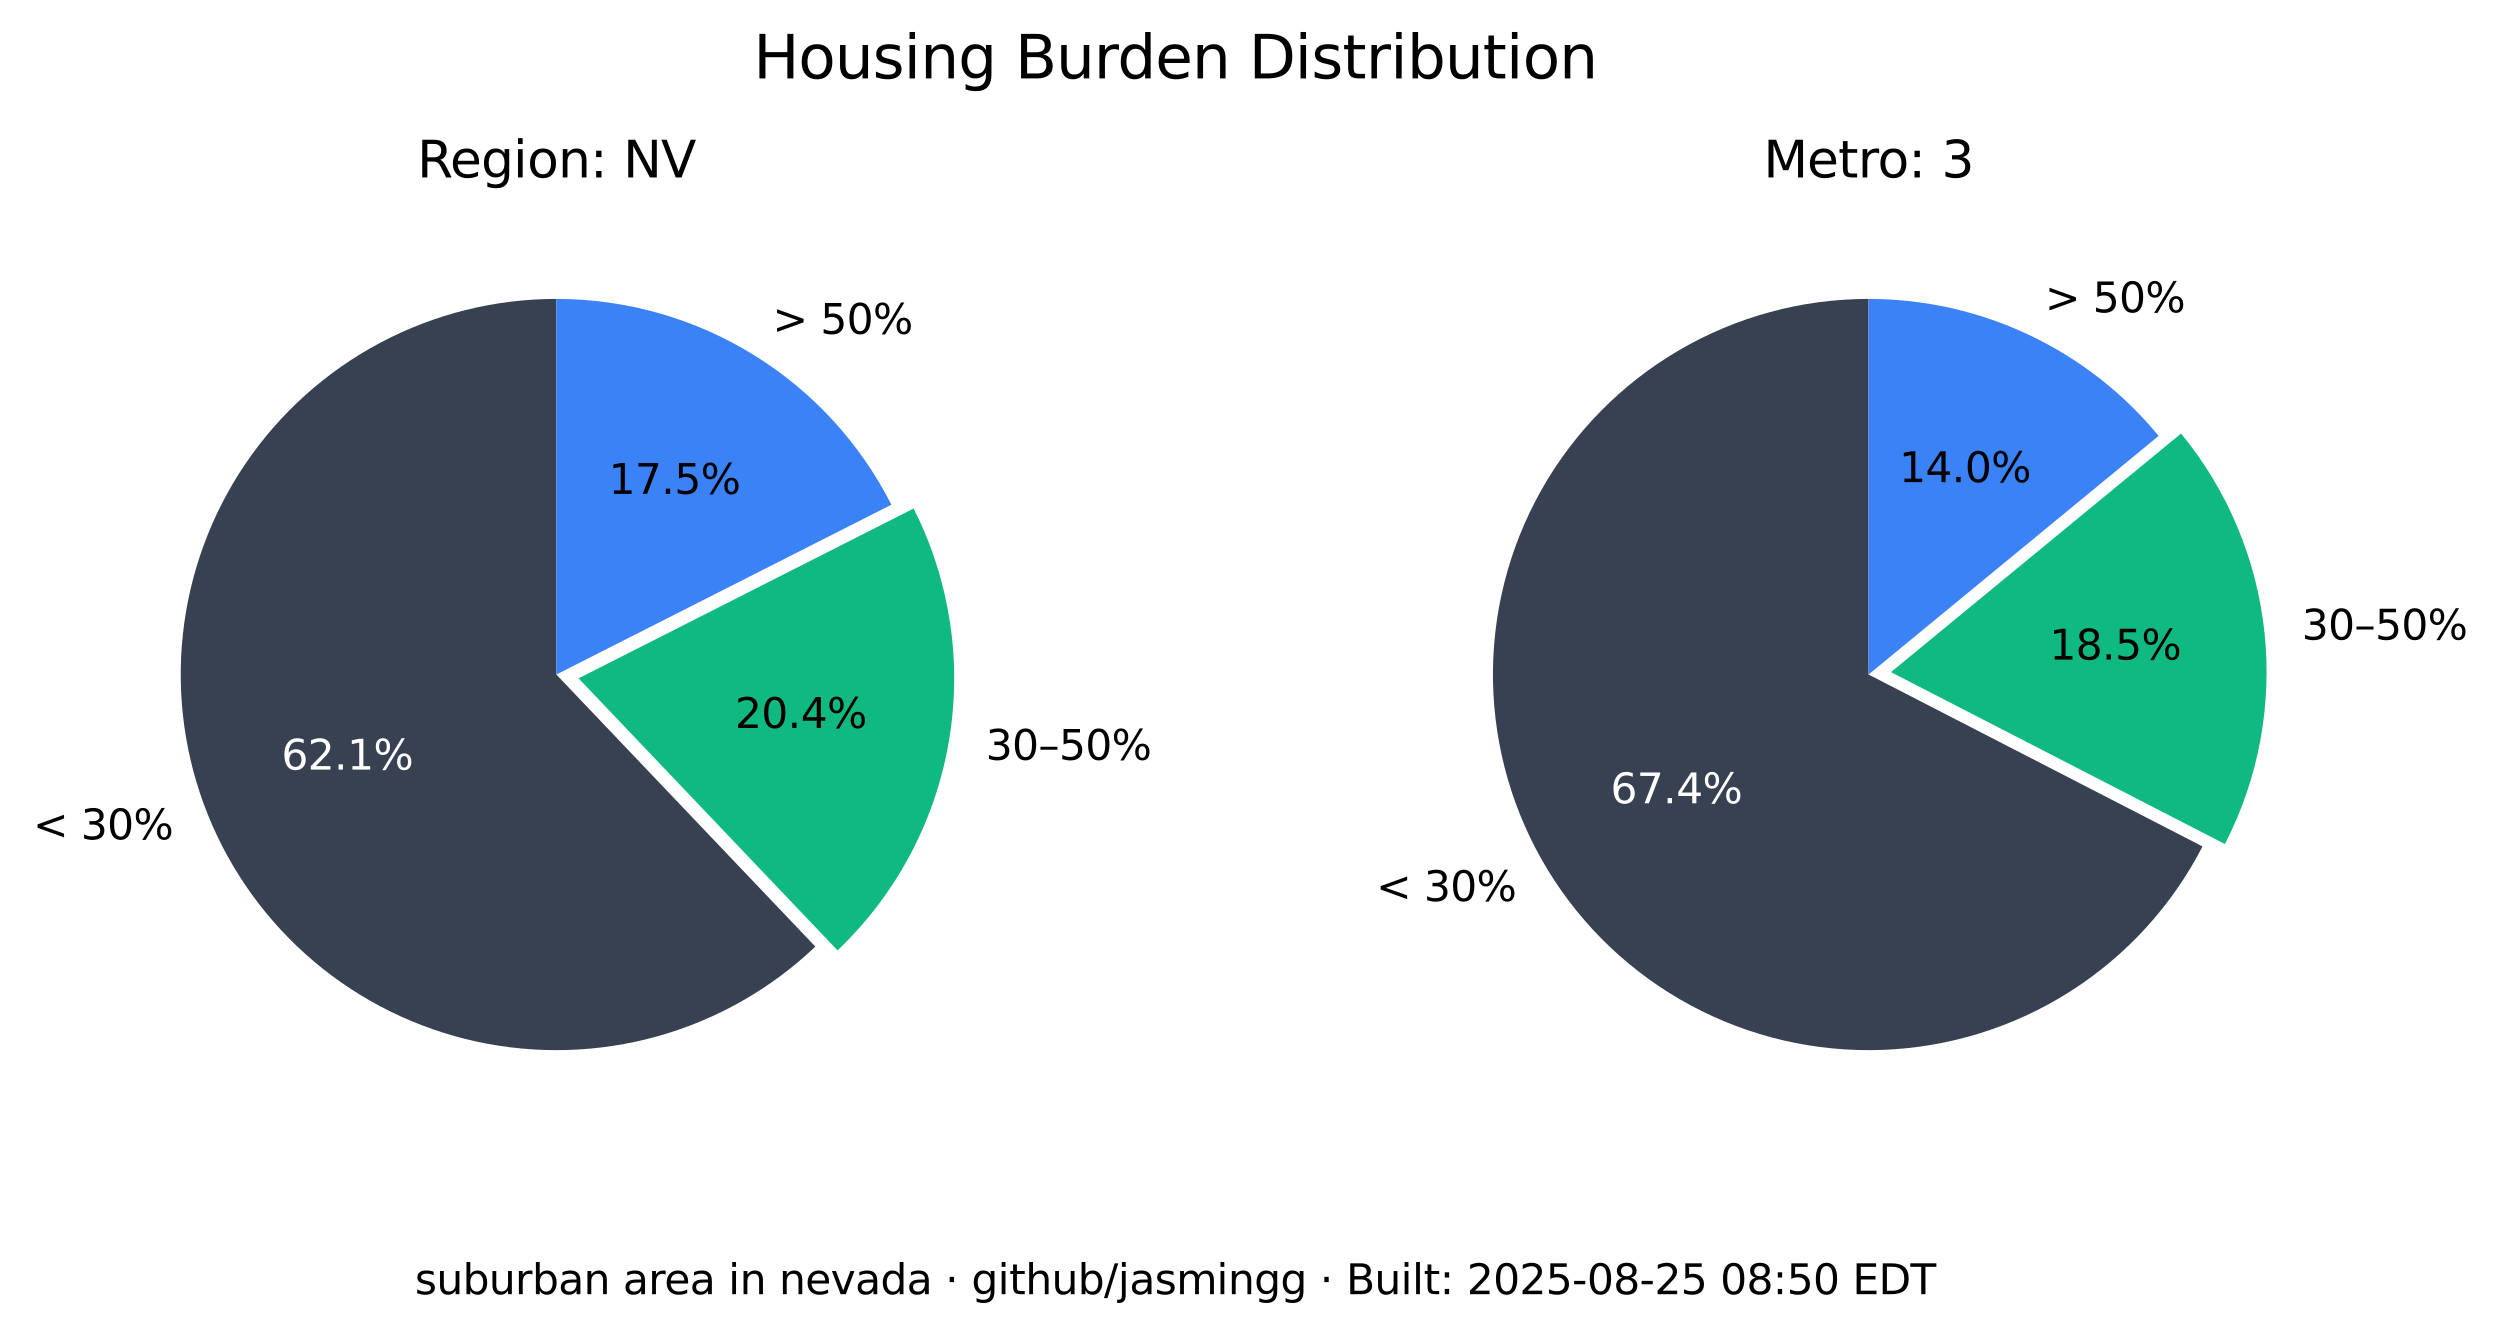 <?xml version="1.0" encoding="utf-8" standalone="no"?>
<!DOCTYPE svg PUBLIC "-//W3C//DTD SVG 1.1//EN"
  "http://www.w3.org/Graphics/SVG/1.1/DTD/svg11.dtd">
<svg xmlns:xlink="http://www.w3.org/1999/xlink" width="544.378pt" height="290.88pt" viewBox="0 0 544.378 290.88" xmlns="http://www.w3.org/2000/svg" version="1.1">
 <defs>
  <style type="text/css">*{stroke-linejoin: round; stroke-linecap: butt}</style>
 </defs>
 <g id="figure_1">
  <g id="patch_1">
   <path d="M 0 290.88 
L 544.378 290.88 
L 544.378 0 
L 0 0 
z
" style="fill: #ffffff"/>
  </g>
  <g id="axes_1">
   <g id="patch_2">
    <path d="M 121.146 65.088 
C 107.781 65.088 94.618 68.364 82.812 74.628 
C 71.006 80.891 60.913 89.955 53.419 101.021 
C 45.926 112.088 41.258 124.824 39.825 138.112 
C 38.393 151.4 40.238 164.838 45.2 177.248 
C 50.163 189.657 58.092 200.664 68.291 209.3 
C 78.49 217.937 90.653 223.943 103.711 226.792 
C 116.768 229.641 130.327 229.247 143.197 225.643 
C 156.067 222.04 167.86 215.337 177.54 206.122 
L 121.146 146.88 
z
" style="fill: #374151"/>
   </g>
   <g id="patch_3">
    <path d="M 182.377 206.954 
C 195.114 194.829 203.607 178.914 206.59 161.583 
C 209.572 144.253 206.887 126.414 198.936 110.729 
L 125.982 147.712 
z
" style="fill: #10b981"/>
   </g>
   <g id="patch_4">
    <path d="M 194.099 109.896 
C 187.266 96.418 176.83 85.093 163.954 77.185 
C 151.077 69.276 136.257 65.088 121.146 65.088 
L 121.146 146.88 
z
" style="fill: #3b82f6"/>
   </g>
   <g id="matplotlib.axis_1"/>
   <g id="matplotlib.axis_2"/>
   <g id="text_1">
    <!-- &lt; 30% -->
    <g transform="translate(7.2 182.768) scale(0.09 -0.09)">
     <defs>
      <path id="DejaVuSans-3c" d="M 4684 3150 
L 1459 2003 
L 4684 863 
L 4684 294 
L 678 1747 
L 678 2266 
L 4684 3719 
L 4684 3150 
z
" transform="scale(0.016)"/>
      <path id="DejaVuSans-20" transform="scale(0.016)"/>
      <path id="DejaVuSans-33" d="M 2597 2516 
Q 3050 2419 3304 2112 
Q 3559 1806 3559 1356 
Q 3559 666 3084 287 
Q 2609 -91 1734 -91 
Q 1441 -91 1130 -33 
Q 819 25 488 141 
L 488 750 
Q 750 597 1062 519 
Q 1375 441 1716 441 
Q 2309 441 2620 675 
Q 2931 909 2931 1356 
Q 2931 1769 2642 2001 
Q 2353 2234 1838 2234 
L 1294 2234 
L 1294 2753 
L 1863 2753 
Q 2328 2753 2575 2939 
Q 2822 3125 2822 3475 
Q 2822 3834 2567 4026 
Q 2313 4219 1838 4219 
Q 1578 4219 1281 4162 
Q 984 4106 628 3988 
L 628 4550 
Q 988 4650 1302 4700 
Q 1616 4750 1894 4750 
Q 2613 4750 3031 4423 
Q 3450 4097 3450 3541 
Q 3450 3153 3228 2886 
Q 3006 2619 2597 2516 
z
" transform="scale(0.016)"/>
      <path id="DejaVuSans-30" d="M 2034 4250 
Q 1547 4250 1301 3770 
Q 1056 3291 1056 2328 
Q 1056 1369 1301 889 
Q 1547 409 2034 409 
Q 2525 409 2770 889 
Q 3016 1369 3016 2328 
Q 3016 3291 2770 3770 
Q 2525 4250 2034 4250 
z
M 2034 4750 
Q 2819 4750 3233 4129 
Q 3647 3509 3647 2328 
Q 3647 1150 3233 529 
Q 2819 -91 2034 -91 
Q 1250 -91 836 529 
Q 422 1150 422 2328 
Q 422 3509 836 4129 
Q 1250 4750 2034 4750 
z
" transform="scale(0.016)"/>
      <path id="DejaVuSans-25" d="M 4653 2053 
Q 4381 2053 4226 1822 
Q 4072 1591 4072 1178 
Q 4072 772 4226 539 
Q 4381 306 4653 306 
Q 4919 306 5073 539 
Q 5228 772 5228 1178 
Q 5228 1588 5073 1820 
Q 4919 2053 4653 2053 
z
M 4653 2450 
Q 5147 2450 5437 2106 
Q 5728 1763 5728 1178 
Q 5728 594 5436 251 
Q 5144 -91 4653 -91 
Q 4153 -91 3862 251 
Q 3572 594 3572 1178 
Q 3572 1766 3864 2108 
Q 4156 2450 4653 2450 
z
M 1428 4353 
Q 1159 4353 1004 4120 
Q 850 3888 850 3481 
Q 850 3069 1003 2837 
Q 1156 2606 1428 2606 
Q 1700 2606 1854 2837 
Q 2009 3069 2009 3481 
Q 2009 3884 1853 4118 
Q 1697 4353 1428 4353 
z
M 4250 4750 
L 4750 4750 
L 1831 -91 
L 1331 -91 
L 4250 4750 
z
M 1428 4750 
Q 1922 4750 2215 4408 
Q 2509 4066 2509 3481 
Q 2509 2891 2217 2550 
Q 1925 2209 1428 2209 
Q 931 2209 642 2551 
Q 353 2894 353 3481 
Q 353 4063 643 4406 
Q 934 4750 1428 4750 
z
" transform="scale(0.016)"/>
     </defs>
     <use xlink:href="#DejaVuSans-3c"/>
     <use xlink:href="#DejaVuSans-20" x="83.789"/>
     <use xlink:href="#DejaVuSans-33" x="115.576"/>
     <use xlink:href="#DejaVuSans-30" x="179.199"/>
     <use xlink:href="#DejaVuSans-25" x="242.822"/>
    </g>
   </g>
   <g id="text_2">
    <!-- 62.1% -->
    <g style="fill: #ffffff" transform="translate(61.283 167.584) scale(0.09 -0.09)">
     <defs>
      <path id="DejaVuSans-36" d="M 2113 2584 
Q 1688 2584 1439 2293 
Q 1191 2003 1191 1497 
Q 1191 994 1439 701 
Q 1688 409 2113 409 
Q 2538 409 2786 701 
Q 3034 994 3034 1497 
Q 3034 2003 2786 2293 
Q 2538 2584 2113 2584 
z
M 3366 4563 
L 3366 3988 
Q 3128 4100 2886 4159 
Q 2644 4219 2406 4219 
Q 1781 4219 1451 3797 
Q 1122 3375 1075 2522 
Q 1259 2794 1537 2939 
Q 1816 3084 2150 3084 
Q 2853 3084 3261 2657 
Q 3669 2231 3669 1497 
Q 3669 778 3244 343 
Q 2819 -91 2113 -91 
Q 1303 -91 875 529 
Q 447 1150 447 2328 
Q 447 3434 972 4092 
Q 1497 4750 2381 4750 
Q 2619 4750 2861 4703 
Q 3103 4656 3366 4563 
z
" transform="scale(0.016)"/>
      <path id="DejaVuSans-32" d="M 1228 531 
L 3431 531 
L 3431 0 
L 469 0 
L 469 531 
Q 828 903 1448 1529 
Q 2069 2156 2228 2338 
Q 2531 2678 2651 2914 
Q 2772 3150 2772 3378 
Q 2772 3750 2511 3984 
Q 2250 4219 1831 4219 
Q 1534 4219 1204 4116 
Q 875 4013 500 3803 
L 500 4441 
Q 881 4594 1212 4672 
Q 1544 4750 1819 4750 
Q 2544 4750 2975 4387 
Q 3406 4025 3406 3419 
Q 3406 3131 3298 2873 
Q 3191 2616 2906 2266 
Q 2828 2175 2409 1742 
Q 1991 1309 1228 531 
z
" transform="scale(0.016)"/>
      <path id="DejaVuSans-2e" d="M 684 794 
L 1344 794 
L 1344 0 
L 684 0 
L 684 794 
z
" transform="scale(0.016)"/>
      <path id="DejaVuSans-31" d="M 794 531 
L 1825 531 
L 1825 4091 
L 703 3866 
L 703 4441 
L 1819 4666 
L 2450 4666 
L 2450 531 
L 3481 531 
L 3481 0 
L 794 0 
L 794 531 
z
" transform="scale(0.016)"/>
     </defs>
     <use xlink:href="#DejaVuSans-36"/>
     <use xlink:href="#DejaVuSans-32" x="63.623"/>
     <use xlink:href="#DejaVuSans-2e" x="127.246"/>
     <use xlink:href="#DejaVuSans-31" x="159.033"/>
     <use xlink:href="#DejaVuSans-25" x="222.656"/>
    </g>
   </g>
   <g id="text_3">
    <!-- 30–50% -->
    <g transform="translate(214.65 165.454) scale(0.09 -0.09)">
     <defs>
      <path id="DejaVuSans-2013" d="M 313 1978 
L 2888 1978 
L 2888 1528 
L 313 1528 
L 313 1978 
z
" transform="scale(0.016)"/>
      <path id="DejaVuSans-35" d="M 691 4666 
L 3169 4666 
L 3169 4134 
L 1269 4134 
L 1269 2991 
Q 1406 3038 1543 3061 
Q 1681 3084 1819 3084 
Q 2600 3084 3056 2656 
Q 3513 2228 3513 1497 
Q 3513 744 3044 326 
Q 2575 -91 1722 -91 
Q 1428 -91 1123 -41 
Q 819 9 494 109 
L 494 744 
Q 775 591 1075 516 
Q 1375 441 1709 441 
Q 2250 441 2565 725 
Q 2881 1009 2881 1497 
Q 2881 1984 2565 2268 
Q 2250 2553 1709 2553 
Q 1456 2553 1204 2497 
Q 953 2441 691 2322 
L 691 4666 
z
" transform="scale(0.016)"/>
     </defs>
     <use xlink:href="#DejaVuSans-33"/>
     <use xlink:href="#DejaVuSans-30" x="63.623"/>
     <use xlink:href="#DejaVuSans-2013" x="127.246"/>
     <use xlink:href="#DejaVuSans-35" x="177.246"/>
     <use xlink:href="#DejaVuSans-30" x="240.869"/>
     <use xlink:href="#DejaVuSans-25" x="304.492"/>
    </g>
   </g>
   <g id="text_4">
    <!-- 20.4% -->
    <g transform="translate(160.052 158.518) scale(0.09 -0.09)">
     <defs>
      <path id="DejaVuSans-34" d="M 2419 4116 
L 825 1625 
L 2419 1625 
L 2419 4116 
z
M 2253 4666 
L 3047 4666 
L 3047 1625 
L 3713 1625 
L 3713 1100 
L 3047 1100 
L 3047 0 
L 2419 0 
L 2419 1100 
L 313 1100 
L 313 1709 
L 2253 4666 
z
" transform="scale(0.016)"/>
     </defs>
     <use xlink:href="#DejaVuSans-32"/>
     <use xlink:href="#DejaVuSans-30" x="63.623"/>
     <use xlink:href="#DejaVuSans-2e" x="127.246"/>
     <use xlink:href="#DejaVuSans-34" x="159.033"/>
     <use xlink:href="#DejaVuSans-25" x="222.656"/>
    </g>
   </g>
   <g id="text_5">
    <!-- &gt; 50% -->
    <g transform="translate(168.234 72.698) scale(0.09 -0.09)">
     <defs>
      <path id="DejaVuSans-3e" d="M 678 3150 
L 678 3719 
L 4684 2266 
L 4684 1747 
L 678 294 
L 678 863 
L 3897 2003 
L 678 3150 
z
" transform="scale(0.016)"/>
     </defs>
     <use xlink:href="#DejaVuSans-3e"/>
     <use xlink:href="#DejaVuSans-20" x="83.789"/>
     <use xlink:href="#DejaVuSans-35" x="115.576"/>
     <use xlink:href="#DejaVuSans-30" x="179.199"/>
     <use xlink:href="#DejaVuSans-25" x="242.822"/>
    </g>
   </g>
   <g id="text_6">
    <!-- 17.5% -->
    <g transform="translate(132.535 107.546) scale(0.09 -0.09)">
     <defs>
      <path id="DejaVuSans-37" d="M 525 4666 
L 3525 4666 
L 3525 4397 
L 1831 0 
L 1172 0 
L 2766 4134 
L 525 4134 
L 525 4666 
z
" transform="scale(0.016)"/>
     </defs>
     <use xlink:href="#DejaVuSans-31"/>
     <use xlink:href="#DejaVuSans-37" x="63.623"/>
     <use xlink:href="#DejaVuSans-2e" x="127.246"/>
     <use xlink:href="#DejaVuSans-35" x="159.033"/>
     <use xlink:href="#DejaVuSans-25" x="222.656"/>
    </g>
   </g>
   <g id="text_7">
    <!-- Region: NV -->
    <g transform="translate(90.839 38.64) scale(0.11 -0.11)">
     <defs>
      <path id="DejaVuSans-52" d="M 2841 2188 
Q 3044 2119 3236 1894 
Q 3428 1669 3622 1275 
L 4263 0 
L 3584 0 
L 2988 1197 
Q 2756 1666 2539 1819 
Q 2322 1972 1947 1972 
L 1259 1972 
L 1259 0 
L 628 0 
L 628 4666 
L 2053 4666 
Q 2853 4666 3247 4331 
Q 3641 3997 3641 3322 
Q 3641 2881 3436 2590 
Q 3231 2300 2841 2188 
z
M 1259 4147 
L 1259 2491 
L 2053 2491 
Q 2509 2491 2742 2702 
Q 2975 2913 2975 3322 
Q 2975 3731 2742 3939 
Q 2509 4147 2053 4147 
L 1259 4147 
z
" transform="scale(0.016)"/>
      <path id="DejaVuSans-65" d="M 3597 1894 
L 3597 1613 
L 953 1613 
Q 991 1019 1311 708 
Q 1631 397 2203 397 
Q 2534 397 2845 478 
Q 3156 559 3463 722 
L 3463 178 
Q 3153 47 2828 -22 
Q 2503 -91 2169 -91 
Q 1331 -91 842 396 
Q 353 884 353 1716 
Q 353 2575 817 3079 
Q 1281 3584 2069 3584 
Q 2775 3584 3186 3129 
Q 3597 2675 3597 1894 
z
M 3022 2063 
Q 3016 2534 2758 2815 
Q 2500 3097 2075 3097 
Q 1594 3097 1305 2825 
Q 1016 2553 972 2059 
L 3022 2063 
z
" transform="scale(0.016)"/>
      <path id="DejaVuSans-67" d="M 2906 1791 
Q 2906 2416 2648 2759 
Q 2391 3103 1925 3103 
Q 1463 3103 1205 2759 
Q 947 2416 947 1791 
Q 947 1169 1205 825 
Q 1463 481 1925 481 
Q 2391 481 2648 825 
Q 2906 1169 2906 1791 
z
M 3481 434 
Q 3481 -459 3084 -895 
Q 2688 -1331 1869 -1331 
Q 1566 -1331 1297 -1286 
Q 1028 -1241 775 -1147 
L 775 -588 
Q 1028 -725 1275 -790 
Q 1522 -856 1778 -856 
Q 2344 -856 2625 -561 
Q 2906 -266 2906 331 
L 2906 616 
Q 2728 306 2450 153 
Q 2172 0 1784 0 
Q 1141 0 747 490 
Q 353 981 353 1791 
Q 353 2603 747 3093 
Q 1141 3584 1784 3584 
Q 2172 3584 2450 3431 
Q 2728 3278 2906 2969 
L 2906 3500 
L 3481 3500 
L 3481 434 
z
" transform="scale(0.016)"/>
      <path id="DejaVuSans-69" d="M 603 3500 
L 1178 3500 
L 1178 0 
L 603 0 
L 603 3500 
z
M 603 4863 
L 1178 4863 
L 1178 4134 
L 603 4134 
L 603 4863 
z
" transform="scale(0.016)"/>
      <path id="DejaVuSans-6f" d="M 1959 3097 
Q 1497 3097 1228 2736 
Q 959 2375 959 1747 
Q 959 1119 1226 758 
Q 1494 397 1959 397 
Q 2419 397 2687 759 
Q 2956 1122 2956 1747 
Q 2956 2369 2687 2733 
Q 2419 3097 1959 3097 
z
M 1959 3584 
Q 2709 3584 3137 3096 
Q 3566 2609 3566 1747 
Q 3566 888 3137 398 
Q 2709 -91 1959 -91 
Q 1206 -91 779 398 
Q 353 888 353 1747 
Q 353 2609 779 3096 
Q 1206 3584 1959 3584 
z
" transform="scale(0.016)"/>
      <path id="DejaVuSans-6e" d="M 3513 2113 
L 3513 0 
L 2938 0 
L 2938 2094 
Q 2938 2591 2744 2837 
Q 2550 3084 2163 3084 
Q 1697 3084 1428 2787 
Q 1159 2491 1159 1978 
L 1159 0 
L 581 0 
L 581 3500 
L 1159 3500 
L 1159 2956 
Q 1366 3272 1645 3428 
Q 1925 3584 2291 3584 
Q 2894 3584 3203 3211 
Q 3513 2838 3513 2113 
z
" transform="scale(0.016)"/>
      <path id="DejaVuSans-3a" d="M 750 794 
L 1409 794 
L 1409 0 
L 750 0 
L 750 794 
z
M 750 3309 
L 1409 3309 
L 1409 2516 
L 750 2516 
L 750 3309 
z
" transform="scale(0.016)"/>
      <path id="DejaVuSans-4e" d="M 628 4666 
L 1478 4666 
L 3547 763 
L 3547 4666 
L 4159 4666 
L 4159 0 
L 3309 0 
L 1241 3903 
L 1241 0 
L 628 0 
L 628 4666 
z
" transform="scale(0.016)"/>
      <path id="DejaVuSans-56" d="M 1831 0 
L 50 4666 
L 709 4666 
L 2188 738 
L 3669 4666 
L 4325 4666 
L 2547 0 
L 1831 0 
z
" transform="scale(0.016)"/>
     </defs>
     <use xlink:href="#DejaVuSans-52"/>
     <use xlink:href="#DejaVuSans-65" x="64.982"/>
     <use xlink:href="#DejaVuSans-67" x="126.506"/>
     <use xlink:href="#DejaVuSans-69" x="189.982"/>
     <use xlink:href="#DejaVuSans-6f" x="217.766"/>
     <use xlink:href="#DejaVuSans-6e" x="278.947"/>
     <use xlink:href="#DejaVuSans-3a" x="342.326"/>
     <use xlink:href="#DejaVuSans-20" x="376.018"/>
     <use xlink:href="#DejaVuSans-4e" x="407.805"/>
     <use xlink:href="#DejaVuSans-56" x="482.609"/>
    </g>
   </g>
  </g>
  <g id="axes_2">
   <g id="patch_5">
    <path d="M 406.881 65.088 
C 392.357 65.088 378.092 68.956 365.559 76.294 
C 353.025 83.631 342.669 94.176 335.559 106.84 
C 328.449 119.504 324.84 133.837 325.102 148.358 
C 325.364 162.879 329.49 177.071 337.052 189.47 
C 344.615 201.869 355.345 212.033 368.136 218.913 
C 380.926 225.793 395.321 229.143 409.835 228.619 
C 424.349 228.094 438.465 223.713 450.725 215.928 
C 462.986 208.142 472.954 197.23 479.602 184.317 
L 406.881 146.88 
z
" style="fill: #374151"/>
   </g>
   <g id="patch_6">
    <path d="M 484.481 183.796 
C 491.794 169.591 494.787 153.55 493.089 137.664 
C 491.391 121.778 485.075 106.733 474.925 94.395 
L 411.76 146.358 
z
" style="fill: #10b981"/>
   </g>
   <g id="patch_7">
    <path d="M 470.045 94.917 
C 462.372 85.59 452.728 78.077 441.807 72.92 
C 430.886 67.763 418.958 65.088 406.881 65.088 
L 406.881 146.88 
z
" style="fill: #3b82f6"/>
   </g>
   <g id="matplotlib.axis_3"/>
   <g id="matplotlib.axis_4"/>
   <g id="text_8">
    <!-- &lt; 30% -->
    <g transform="translate(299.663 196.213) scale(0.09 -0.09)">
     <use xlink:href="#DejaVuSans-3c"/>
     <use xlink:href="#DejaVuSans-20" x="83.789"/>
     <use xlink:href="#DejaVuSans-33" x="115.576"/>
     <use xlink:href="#DejaVuSans-30" x="179.199"/>
     <use xlink:href="#DejaVuSans-25" x="242.822"/>
    </g>
   </g>
   <g id="text_9">
    <!-- 67.4% -->
    <g style="fill: #ffffff" transform="translate(350.688 174.918) scale(0.09 -0.09)">
     <use xlink:href="#DejaVuSans-36"/>
     <use xlink:href="#DejaVuSans-37" x="63.623"/>
     <use xlink:href="#DejaVuSans-2e" x="127.246"/>
     <use xlink:href="#DejaVuSans-34" x="159.033"/>
     <use xlink:href="#DejaVuSans-25" x="222.656"/>
    </g>
   </g>
   <g id="text_10">
    <!-- 30–50% -->
    <g transform="translate(501.222 139.278) scale(0.09 -0.09)">
     <use xlink:href="#DejaVuSans-33"/>
     <use xlink:href="#DejaVuSans-30" x="63.623"/>
     <use xlink:href="#DejaVuSans-2013" x="127.246"/>
     <use xlink:href="#DejaVuSans-35" x="177.246"/>
     <use xlink:href="#DejaVuSans-30" x="240.869"/>
     <use xlink:href="#DejaVuSans-25" x="304.492"/>
    </g>
   </g>
   <g id="text_11">
    <!-- 18.5% -->
    <g transform="translate(446.262 143.625) scale(0.09 -0.09)">
     <defs>
      <path id="DejaVuSans-38" d="M 2034 2216 
Q 1584 2216 1326 1975 
Q 1069 1734 1069 1313 
Q 1069 891 1326 650 
Q 1584 409 2034 409 
Q 2484 409 2743 651 
Q 3003 894 3003 1313 
Q 3003 1734 2745 1975 
Q 2488 2216 2034 2216 
z
M 1403 2484 
Q 997 2584 770 2862 
Q 544 3141 544 3541 
Q 544 4100 942 4425 
Q 1341 4750 2034 4750 
Q 2731 4750 3128 4425 
Q 3525 4100 3525 3541 
Q 3525 3141 3298 2862 
Q 3072 2584 2669 2484 
Q 3125 2378 3379 2068 
Q 3634 1759 3634 1313 
Q 3634 634 3220 271 
Q 2806 -91 2034 -91 
Q 1263 -91 848 271 
Q 434 634 434 1313 
Q 434 1759 690 2068 
Q 947 2378 1403 2484 
z
M 1172 3481 
Q 1172 3119 1398 2916 
Q 1625 2713 2034 2713 
Q 2441 2713 2670 2916 
Q 2900 3119 2900 3481 
Q 2900 3844 2670 4047 
Q 2441 4250 2034 4250 
Q 1625 4250 1398 4047 
Q 1172 3844 1172 3481 
z
" transform="scale(0.016)"/>
     </defs>
     <use xlink:href="#DejaVuSans-31"/>
     <use xlink:href="#DejaVuSans-38" x="63.623"/>
     <use xlink:href="#DejaVuSans-2e" x="127.246"/>
     <use xlink:href="#DejaVuSans-35" x="159.033"/>
     <use xlink:href="#DejaVuSans-25" x="222.656"/>
    </g>
   </g>
   <g id="text_12">
    <!-- &gt; 50% -->
    <g transform="translate(445.3 68.008) scale(0.09 -0.09)">
     <use xlink:href="#DejaVuSans-3e"/>
     <use xlink:href="#DejaVuSans-20" x="83.789"/>
     <use xlink:href="#DejaVuSans-35" x="115.576"/>
     <use xlink:href="#DejaVuSans-30" x="179.199"/>
     <use xlink:href="#DejaVuSans-25" x="242.822"/>
    </g>
   </g>
   <g id="text_13">
    <!-- 14.0% -->
    <g transform="translate(413.541 104.988) scale(0.09 -0.09)">
     <use xlink:href="#DejaVuSans-31"/>
     <use xlink:href="#DejaVuSans-34" x="63.623"/>
     <use xlink:href="#DejaVuSans-2e" x="127.246"/>
     <use xlink:href="#DejaVuSans-30" x="159.033"/>
     <use xlink:href="#DejaVuSans-25" x="222.656"/>
    </g>
   </g>
   <g id="text_14">
    <!-- Metro: 3 -->
    <g transform="translate(383.992 38.64) scale(0.11 -0.11)">
     <defs>
      <path id="DejaVuSans-4d" d="M 628 4666 
L 1569 4666 
L 2759 1491 
L 3956 4666 
L 4897 4666 
L 4897 0 
L 4281 0 
L 4281 4097 
L 3078 897 
L 2444 897 
L 1241 4097 
L 1241 0 
L 628 0 
L 628 4666 
z
" transform="scale(0.016)"/>
      <path id="DejaVuSans-74" d="M 1172 4494 
L 1172 3500 
L 2356 3500 
L 2356 3053 
L 1172 3053 
L 1172 1153 
Q 1172 725 1289 603 
Q 1406 481 1766 481 
L 2356 481 
L 2356 0 
L 1766 0 
Q 1100 0 847 248 
Q 594 497 594 1153 
L 594 3053 
L 172 3053 
L 172 3500 
L 594 3500 
L 594 4494 
L 1172 4494 
z
" transform="scale(0.016)"/>
      <path id="DejaVuSans-72" d="M 2631 2963 
Q 2534 3019 2420 3045 
Q 2306 3072 2169 3072 
Q 1681 3072 1420 2755 
Q 1159 2438 1159 1844 
L 1159 0 
L 581 0 
L 581 3500 
L 1159 3500 
L 1159 2956 
Q 1341 3275 1631 3429 
Q 1922 3584 2338 3584 
Q 2397 3584 2469 3576 
Q 2541 3569 2628 3553 
L 2631 2963 
z
" transform="scale(0.016)"/>
     </defs>
     <use xlink:href="#DejaVuSans-4d"/>
     <use xlink:href="#DejaVuSans-65" x="86.279"/>
     <use xlink:href="#DejaVuSans-74" x="147.803"/>
     <use xlink:href="#DejaVuSans-72" x="187.012"/>
     <use xlink:href="#DejaVuSans-6f" x="225.875"/>
     <use xlink:href="#DejaVuSans-3a" x="287.057"/>
     <use xlink:href="#DejaVuSans-20" x="320.748"/>
     <use xlink:href="#DejaVuSans-33" x="352.535"/>
    </g>
   </g>
  </g>
  <g id="text_15">
   <!-- Housing Burden Distribution -->
   <g transform="translate(164.057 17.078) scale(0.13 -0.13)">
    <defs>
     <path id="DejaVuSans-48" d="M 628 4666 
L 1259 4666 
L 1259 2753 
L 3553 2753 
L 3553 4666 
L 4184 4666 
L 4184 0 
L 3553 0 
L 3553 2222 
L 1259 2222 
L 1259 0 
L 628 0 
L 628 4666 
z
" transform="scale(0.016)"/>
     <path id="DejaVuSans-75" d="M 544 1381 
L 544 3500 
L 1119 3500 
L 1119 1403 
Q 1119 906 1312 657 
Q 1506 409 1894 409 
Q 2359 409 2629 706 
Q 2900 1003 2900 1516 
L 2900 3500 
L 3475 3500 
L 3475 0 
L 2900 0 
L 2900 538 
Q 2691 219 2414 64 
Q 2138 -91 1772 -91 
Q 1169 -91 856 284 
Q 544 659 544 1381 
z
M 1991 3584 
L 1991 3584 
z
" transform="scale(0.016)"/>
     <path id="DejaVuSans-73" d="M 2834 3397 
L 2834 2853 
Q 2591 2978 2328 3040 
Q 2066 3103 1784 3103 
Q 1356 3103 1142 2972 
Q 928 2841 928 2578 
Q 928 2378 1081 2264 
Q 1234 2150 1697 2047 
L 1894 2003 
Q 2506 1872 2764 1633 
Q 3022 1394 3022 966 
Q 3022 478 2636 193 
Q 2250 -91 1575 -91 
Q 1294 -91 989 -36 
Q 684 19 347 128 
L 347 722 
Q 666 556 975 473 
Q 1284 391 1588 391 
Q 1994 391 2212 530 
Q 2431 669 2431 922 
Q 2431 1156 2273 1281 
Q 2116 1406 1581 1522 
L 1381 1569 
Q 847 1681 609 1914 
Q 372 2147 372 2553 
Q 372 3047 722 3315 
Q 1072 3584 1716 3584 
Q 2034 3584 2315 3537 
Q 2597 3491 2834 3397 
z
" transform="scale(0.016)"/>
     <path id="DejaVuSans-42" d="M 1259 2228 
L 1259 519 
L 2272 519 
Q 2781 519 3026 730 
Q 3272 941 3272 1375 
Q 3272 1813 3026 2020 
Q 2781 2228 2272 2228 
L 1259 2228 
z
M 1259 4147 
L 1259 2741 
L 2194 2741 
Q 2656 2741 2882 2914 
Q 3109 3088 3109 3444 
Q 3109 3797 2882 3972 
Q 2656 4147 2194 4147 
L 1259 4147 
z
M 628 4666 
L 2241 4666 
Q 2963 4666 3353 4366 
Q 3744 4066 3744 3513 
Q 3744 3084 3544 2831 
Q 3344 2578 2956 2516 
Q 3422 2416 3680 2098 
Q 3938 1781 3938 1306 
Q 3938 681 3513 340 
Q 3088 0 2303 0 
L 628 0 
L 628 4666 
z
" transform="scale(0.016)"/>
     <path id="DejaVuSans-64" d="M 2906 2969 
L 2906 4863 
L 3481 4863 
L 3481 0 
L 2906 0 
L 2906 525 
Q 2725 213 2448 61 
Q 2172 -91 1784 -91 
Q 1150 -91 751 415 
Q 353 922 353 1747 
Q 353 2572 751 3078 
Q 1150 3584 1784 3584 
Q 2172 3584 2448 3432 
Q 2725 3281 2906 2969 
z
M 947 1747 
Q 947 1113 1208 752 
Q 1469 391 1925 391 
Q 2381 391 2643 752 
Q 2906 1113 2906 1747 
Q 2906 2381 2643 2742 
Q 2381 3103 1925 3103 
Q 1469 3103 1208 2742 
Q 947 2381 947 1747 
z
" transform="scale(0.016)"/>
     <path id="DejaVuSans-44" d="M 1259 4147 
L 1259 519 
L 2022 519 
Q 2988 519 3436 956 
Q 3884 1394 3884 2338 
Q 3884 3275 3436 3711 
Q 2988 4147 2022 4147 
L 1259 4147 
z
M 628 4666 
L 1925 4666 
Q 3281 4666 3915 4102 
Q 4550 3538 4550 2338 
Q 4550 1131 3912 565 
Q 3275 0 1925 0 
L 628 0 
L 628 4666 
z
" transform="scale(0.016)"/>
     <path id="DejaVuSans-62" d="M 3116 1747 
Q 3116 2381 2855 2742 
Q 2594 3103 2138 3103 
Q 1681 3103 1420 2742 
Q 1159 2381 1159 1747 
Q 1159 1113 1420 752 
Q 1681 391 2138 391 
Q 2594 391 2855 752 
Q 3116 1113 3116 1747 
z
M 1159 2969 
Q 1341 3281 1617 3432 
Q 1894 3584 2278 3584 
Q 2916 3584 3314 3078 
Q 3713 2572 3713 1747 
Q 3713 922 3314 415 
Q 2916 -91 2278 -91 
Q 1894 -91 1617 61 
Q 1341 213 1159 525 
L 1159 0 
L 581 0 
L 581 4863 
L 1159 4863 
L 1159 2969 
z
" transform="scale(0.016)"/>
    </defs>
    <use xlink:href="#DejaVuSans-48"/>
    <use xlink:href="#DejaVuSans-6f" x="75.195"/>
    <use xlink:href="#DejaVuSans-75" x="136.377"/>
    <use xlink:href="#DejaVuSans-73" x="199.756"/>
    <use xlink:href="#DejaVuSans-69" x="251.855"/>
    <use xlink:href="#DejaVuSans-6e" x="279.639"/>
    <use xlink:href="#DejaVuSans-67" x="343.018"/>
    <use xlink:href="#DejaVuSans-20" x="406.494"/>
    <use xlink:href="#DejaVuSans-42" x="438.281"/>
    <use xlink:href="#DejaVuSans-75" x="506.885"/>
    <use xlink:href="#DejaVuSans-72" x="570.264"/>
    <use xlink:href="#DejaVuSans-64" x="609.627"/>
    <use xlink:href="#DejaVuSans-65" x="673.104"/>
    <use xlink:href="#DejaVuSans-6e" x="734.627"/>
    <use xlink:href="#DejaVuSans-20" x="798.006"/>
    <use xlink:href="#DejaVuSans-44" x="829.793"/>
    <use xlink:href="#DejaVuSans-69" x="906.795"/>
    <use xlink:href="#DejaVuSans-73" x="934.578"/>
    <use xlink:href="#DejaVuSans-74" x="986.678"/>
    <use xlink:href="#DejaVuSans-72" x="1025.887"/>
    <use xlink:href="#DejaVuSans-69" x="1067"/>
    <use xlink:href="#DejaVuSans-62" x="1094.783"/>
    <use xlink:href="#DejaVuSans-75" x="1158.26"/>
    <use xlink:href="#DejaVuSans-74" x="1221.639"/>
    <use xlink:href="#DejaVuSans-69" x="1260.848"/>
    <use xlink:href="#DejaVuSans-6f" x="1288.631"/>
    <use xlink:href="#DejaVuSans-6e" x="1349.812"/>
   </g>
  </g>
  <g id="text_16">
   <!-- suburban area in nevada · github/jasmingg · Built: 2025-08-25 08:50 EDT -->
   <g transform="translate(90.344 281.808) scale(0.09 -0.09)">
    <defs>
     <path id="DejaVuSans-61" d="M 2194 1759 
Q 1497 1759 1228 1600 
Q 959 1441 959 1056 
Q 959 750 1161 570 
Q 1363 391 1709 391 
Q 2188 391 2477 730 
Q 2766 1069 2766 1631 
L 2766 1759 
L 2194 1759 
z
M 3341 1997 
L 3341 0 
L 2766 0 
L 2766 531 
Q 2569 213 2275 61 
Q 1981 -91 1556 -91 
Q 1019 -91 701 211 
Q 384 513 384 1019 
Q 384 1609 779 1909 
Q 1175 2209 1959 2209 
L 2766 2209 
L 2766 2266 
Q 2766 2663 2505 2880 
Q 2244 3097 1772 3097 
Q 1472 3097 1187 3025 
Q 903 2953 641 2809 
L 641 3341 
Q 956 3463 1253 3523 
Q 1550 3584 1831 3584 
Q 2591 3584 2966 3190 
Q 3341 2797 3341 1997 
z
" transform="scale(0.016)"/>
     <path id="DejaVuSans-76" d="M 191 3500 
L 800 3500 
L 1894 563 
L 2988 3500 
L 3597 3500 
L 2284 0 
L 1503 0 
L 191 3500 
z
" transform="scale(0.016)"/>
     <path id="DejaVuSans-b7" d="M 684 2619 
L 1344 2619 
L 1344 1825 
L 684 1825 
L 684 2619 
z
" transform="scale(0.016)"/>
     <path id="DejaVuSans-68" d="M 3513 2113 
L 3513 0 
L 2938 0 
L 2938 2094 
Q 2938 2591 2744 2837 
Q 2550 3084 2163 3084 
Q 1697 3084 1428 2787 
Q 1159 2491 1159 1978 
L 1159 0 
L 581 0 
L 581 4863 
L 1159 4863 
L 1159 2956 
Q 1366 3272 1645 3428 
Q 1925 3584 2291 3584 
Q 2894 3584 3203 3211 
Q 3513 2838 3513 2113 
z
" transform="scale(0.016)"/>
     <path id="DejaVuSans-2f" d="M 1625 4666 
L 2156 4666 
L 531 -594 
L 0 -594 
L 1625 4666 
z
" transform="scale(0.016)"/>
     <path id="DejaVuSans-6a" d="M 603 3500 
L 1178 3500 
L 1178 -63 
Q 1178 -731 923 -1031 
Q 669 -1331 103 -1331 
L -116 -1331 
L -116 -844 
L 38 -844 
Q 366 -844 484 -692 
Q 603 -541 603 -63 
L 603 3500 
z
M 603 4863 
L 1178 4863 
L 1178 4134 
L 603 4134 
L 603 4863 
z
" transform="scale(0.016)"/>
     <path id="DejaVuSans-6d" d="M 3328 2828 
Q 3544 3216 3844 3400 
Q 4144 3584 4550 3584 
Q 5097 3584 5394 3201 
Q 5691 2819 5691 2113 
L 5691 0 
L 5113 0 
L 5113 2094 
Q 5113 2597 4934 2840 
Q 4756 3084 4391 3084 
Q 3944 3084 3684 2787 
Q 3425 2491 3425 1978 
L 3425 0 
L 2847 0 
L 2847 2094 
Q 2847 2600 2669 2842 
Q 2491 3084 2119 3084 
Q 1678 3084 1418 2786 
Q 1159 2488 1159 1978 
L 1159 0 
L 581 0 
L 581 3500 
L 1159 3500 
L 1159 2956 
Q 1356 3278 1631 3431 
Q 1906 3584 2284 3584 
Q 2666 3584 2933 3390 
Q 3200 3197 3328 2828 
z
" transform="scale(0.016)"/>
     <path id="DejaVuSans-6c" d="M 603 4863 
L 1178 4863 
L 1178 0 
L 603 0 
L 603 4863 
z
" transform="scale(0.016)"/>
     <path id="DejaVuSans-2d" d="M 313 2009 
L 1997 2009 
L 1997 1497 
L 313 1497 
L 313 2009 
z
" transform="scale(0.016)"/>
     <path id="DejaVuSans-45" d="M 628 4666 
L 3578 4666 
L 3578 4134 
L 1259 4134 
L 1259 2753 
L 3481 2753 
L 3481 2222 
L 1259 2222 
L 1259 531 
L 3634 531 
L 3634 0 
L 628 0 
L 628 4666 
z
" transform="scale(0.016)"/>
     <path id="DejaVuSans-54" d="M -19 4666 
L 3928 4666 
L 3928 4134 
L 2272 4134 
L 2272 0 
L 1638 0 
L 1638 4134 
L -19 4134 
L -19 4666 
z
" transform="scale(0.016)"/>
    </defs>
    <use xlink:href="#DejaVuSans-73"/>
    <use xlink:href="#DejaVuSans-75" x="52.1"/>
    <use xlink:href="#DejaVuSans-62" x="115.479"/>
    <use xlink:href="#DejaVuSans-75" x="178.955"/>
    <use xlink:href="#DejaVuSans-72" x="242.334"/>
    <use xlink:href="#DejaVuSans-62" x="283.447"/>
    <use xlink:href="#DejaVuSans-61" x="346.924"/>
    <use xlink:href="#DejaVuSans-6e" x="408.203"/>
    <use xlink:href="#DejaVuSans-20" x="471.582"/>
    <use xlink:href="#DejaVuSans-61" x="503.369"/>
    <use xlink:href="#DejaVuSans-72" x="564.648"/>
    <use xlink:href="#DejaVuSans-65" x="603.512"/>
    <use xlink:href="#DejaVuSans-61" x="665.035"/>
    <use xlink:href="#DejaVuSans-20" x="726.314"/>
    <use xlink:href="#DejaVuSans-69" x="758.102"/>
    <use xlink:href="#DejaVuSans-6e" x="785.885"/>
    <use xlink:href="#DejaVuSans-20" x="849.264"/>
    <use xlink:href="#DejaVuSans-6e" x="881.051"/>
    <use xlink:href="#DejaVuSans-65" x="944.43"/>
    <use xlink:href="#DejaVuSans-76" x="1005.953"/>
    <use xlink:href="#DejaVuSans-61" x="1065.133"/>
    <use xlink:href="#DejaVuSans-64" x="1126.412"/>
    <use xlink:href="#DejaVuSans-61" x="1189.889"/>
    <use xlink:href="#DejaVuSans-20" x="1251.168"/>
    <use xlink:href="#DejaVuSans-b7" x="1282.955"/>
    <use xlink:href="#DejaVuSans-20" x="1314.742"/>
    <use xlink:href="#DejaVuSans-67" x="1346.529"/>
    <use xlink:href="#DejaVuSans-69" x="1410.006"/>
    <use xlink:href="#DejaVuSans-74" x="1437.789"/>
    <use xlink:href="#DejaVuSans-68" x="1476.998"/>
    <use xlink:href="#DejaVuSans-75" x="1540.377"/>
    <use xlink:href="#DejaVuSans-62" x="1603.756"/>
    <use xlink:href="#DejaVuSans-2f" x="1667.232"/>
    <use xlink:href="#DejaVuSans-6a" x="1700.924"/>
    <use xlink:href="#DejaVuSans-61" x="1728.707"/>
    <use xlink:href="#DejaVuSans-73" x="1789.986"/>
    <use xlink:href="#DejaVuSans-6d" x="1842.086"/>
    <use xlink:href="#DejaVuSans-69" x="1939.498"/>
    <use xlink:href="#DejaVuSans-6e" x="1967.281"/>
    <use xlink:href="#DejaVuSans-67" x="2030.66"/>
    <use xlink:href="#DejaVuSans-67" x="2094.137"/>
    <use xlink:href="#DejaVuSans-20" x="2157.613"/>
    <use xlink:href="#DejaVuSans-b7" x="2189.4"/>
    <use xlink:href="#DejaVuSans-20" x="2221.188"/>
    <use xlink:href="#DejaVuSans-42" x="2252.975"/>
    <use xlink:href="#DejaVuSans-75" x="2321.578"/>
    <use xlink:href="#DejaVuSans-69" x="2384.957"/>
    <use xlink:href="#DejaVuSans-6c" x="2412.74"/>
    <use xlink:href="#DejaVuSans-74" x="2440.523"/>
    <use xlink:href="#DejaVuSans-3a" x="2479.732"/>
    <use xlink:href="#DejaVuSans-20" x="2513.424"/>
    <use xlink:href="#DejaVuSans-32" x="2545.211"/>
    <use xlink:href="#DejaVuSans-30" x="2608.834"/>
    <use xlink:href="#DejaVuSans-32" x="2672.457"/>
    <use xlink:href="#DejaVuSans-35" x="2736.08"/>
    <use xlink:href="#DejaVuSans-2d" x="2799.703"/>
    <use xlink:href="#DejaVuSans-30" x="2835.787"/>
    <use xlink:href="#DejaVuSans-38" x="2899.41"/>
    <use xlink:href="#DejaVuSans-2d" x="2963.033"/>
    <use xlink:href="#DejaVuSans-32" x="2999.117"/>
    <use xlink:href="#DejaVuSans-35" x="3062.74"/>
    <use xlink:href="#DejaVuSans-20" x="3126.363"/>
    <use xlink:href="#DejaVuSans-30" x="3158.15"/>
    <use xlink:href="#DejaVuSans-38" x="3221.773"/>
    <use xlink:href="#DejaVuSans-3a" x="3285.396"/>
    <use xlink:href="#DejaVuSans-35" x="3319.088"/>
    <use xlink:href="#DejaVuSans-30" x="3382.711"/>
    <use xlink:href="#DejaVuSans-20" x="3446.334"/>
    <use xlink:href="#DejaVuSans-45" x="3478.121"/>
    <use xlink:href="#DejaVuSans-44" x="3541.305"/>
    <use xlink:href="#DejaVuSans-54" x="3618.307"/>
   </g>
  </g>
 </g>
</svg>
